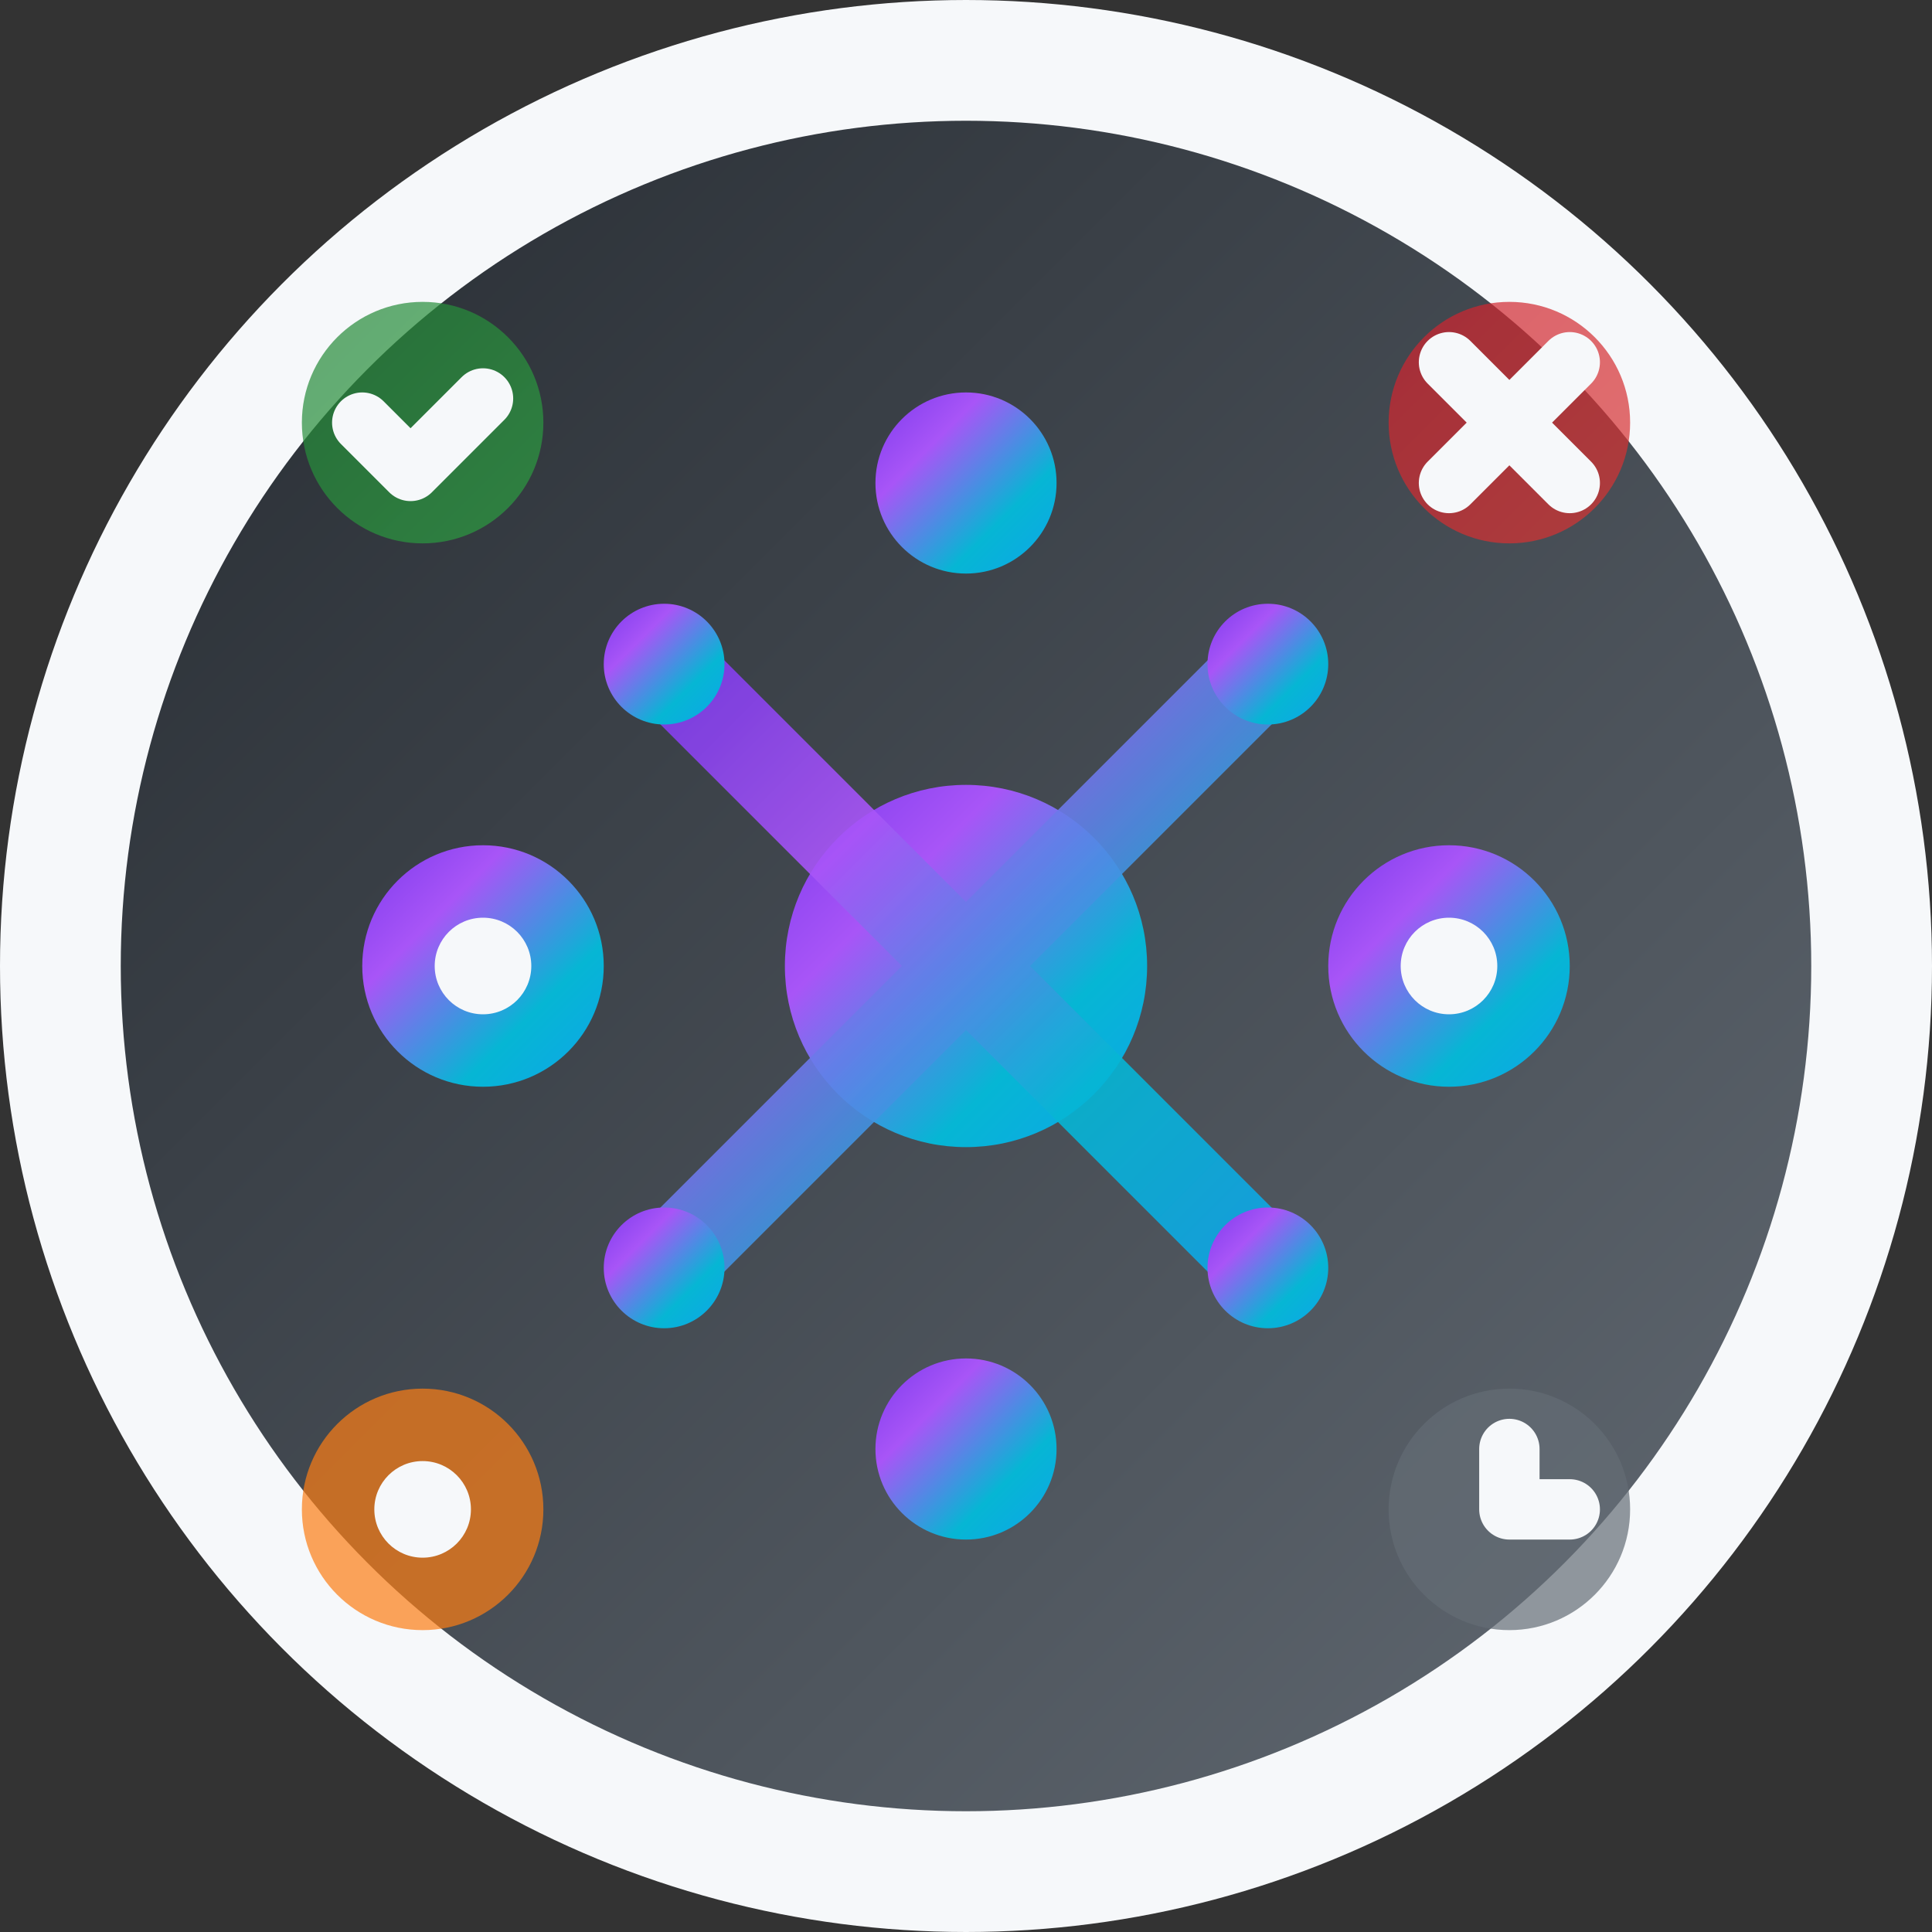 <svg xmlns="http://www.w3.org/2000/svg" width="32" height="32" viewBox="0 0 32 32">
  <rect x="0" y="0" width="32" height="32" fill="#333333" stroke="none"/>
  <defs>
    <linearGradient id="bgGrad" x1="0%" y1="0%" x2="100%" y2="100%">
      <stop offset="0%" style="stop-color:#24292f;stop-opacity:1" />
      <stop offset="100%" style="stop-color:#656d76;stop-opacity:1" />
    </linearGradient>
    <linearGradient id="logoGrad" x1="0%" y1="0%" x2="100%" y2="100%">
      <stop offset="0%" style="stop-color:#7c3aed;stop-opacity:1" />
      <stop offset="30%" style="stop-color:#a855f7;stop-opacity:1" />
      <stop offset="70%" style="stop-color:#06b6d4;stop-opacity:1" />
      <stop offset="100%" style="stop-color:#0ea5e9;stop-opacity:1" />
    </linearGradient>
    <linearGradient id="successGrad" x1="0%" y1="0%" x2="100%" y2="100%">
      <stop offset="0%" style="stop-color:#238636;stop-opacity:1" />
      <stop offset="100%" style="stop-color:#2ea043;stop-opacity:1" />
    </linearGradient>
    <linearGradient id="errorGrad" x1="0%" y1="0%" x2="100%" y2="100%">
      <stop offset="0%" style="stop-color:#cf222e;stop-opacity:1" />
      <stop offset="100%" style="stop-color:#da3633;stop-opacity:1" />
    </linearGradient>
  </defs>
  
  <!-- Background circle -->
  <circle cx="16" cy="16" r="15" fill="url(#bgGrad)" stroke="#f6f8fa" stroke-width="2"/>
  
  <!-- Pipeline flow logo -->
  <g transform="translate(2, 2)">
    <!-- Central hub -->
    <circle cx="14" cy="14" r="3" fill="url(#logoGrad)"/>
    
    <!-- Flow lines -->
    <g stroke="url(#logoGrad)" stroke-width="1.5" fill="none" opacity="0.9">
      <line x1="6" y1="14" x2="22" y2="14"/>
      <line x1="14" y1="6" x2="14" y2="22"/>
      <line x1="9" y1="9" x2="19" y2="19"/>
      <line x1="19" y1="9" x2="9" y2="19"/>
    </g>
    
    <!-- Pipeline nodes -->
    <g fill="url(#logoGrad)">
      <circle cx="6" cy="14" r="2"/>
      <circle cx="22" cy="14" r="2"/>
      <circle cx="14" cy="6" r="1.5"/>
      <circle cx="14" cy="22" r="1.5"/>
      <circle cx="9" cy="9" r="1"/>
      <circle cx="19" cy="9" r="1"/>
      <circle cx="9" cy="19" r="1"/>
      <circle cx="19" cy="19" r="1"/>
    </g>
    
    <!-- White centers for main nodes -->
    <g fill="#f6f8fa">
      <circle cx="6" cy="14" r="0.8"/>
      <circle cx="22" cy="14" r="0.8"/>
    </g>
  </g>
  
  <!-- Status indicators in corners -->
  <!-- Success indicator -->
  <circle cx="7" cy="7" r="2" fill="url(#successGrad)" opacity="0.7"/>
  <path d="M6 7l0.8 0.8 1.2-1.2" stroke="#f6f8fa" stroke-width="1" fill="none" stroke-linecap="round" stroke-linejoin="round"/>
  
  <!-- Error indicator -->
  <circle cx="25" cy="7" r="2" fill="url(#errorGrad)" opacity="0.7"/>
  <path d="M24 6l2 2M26 6l-2 2" stroke="#f6f8fa" stroke-width="1" stroke-linecap="round"/>
  
  <!-- Running indicator -->
  <circle cx="7" cy="25" r="2" fill="#fd7e14" opacity="0.7"/>
  <circle cx="7" cy="25" r="0.8" fill="#f6f8fa"/>
  
  <!-- Pending indicator -->
  <circle cx="25" cy="25" r="2" fill="#656d76" opacity="0.7"/>
  <path d="M25 24v1h1" stroke="#f6f8fa" stroke-width="1" fill="none" stroke-linecap="round" stroke-linejoin="round"/>
</svg>
